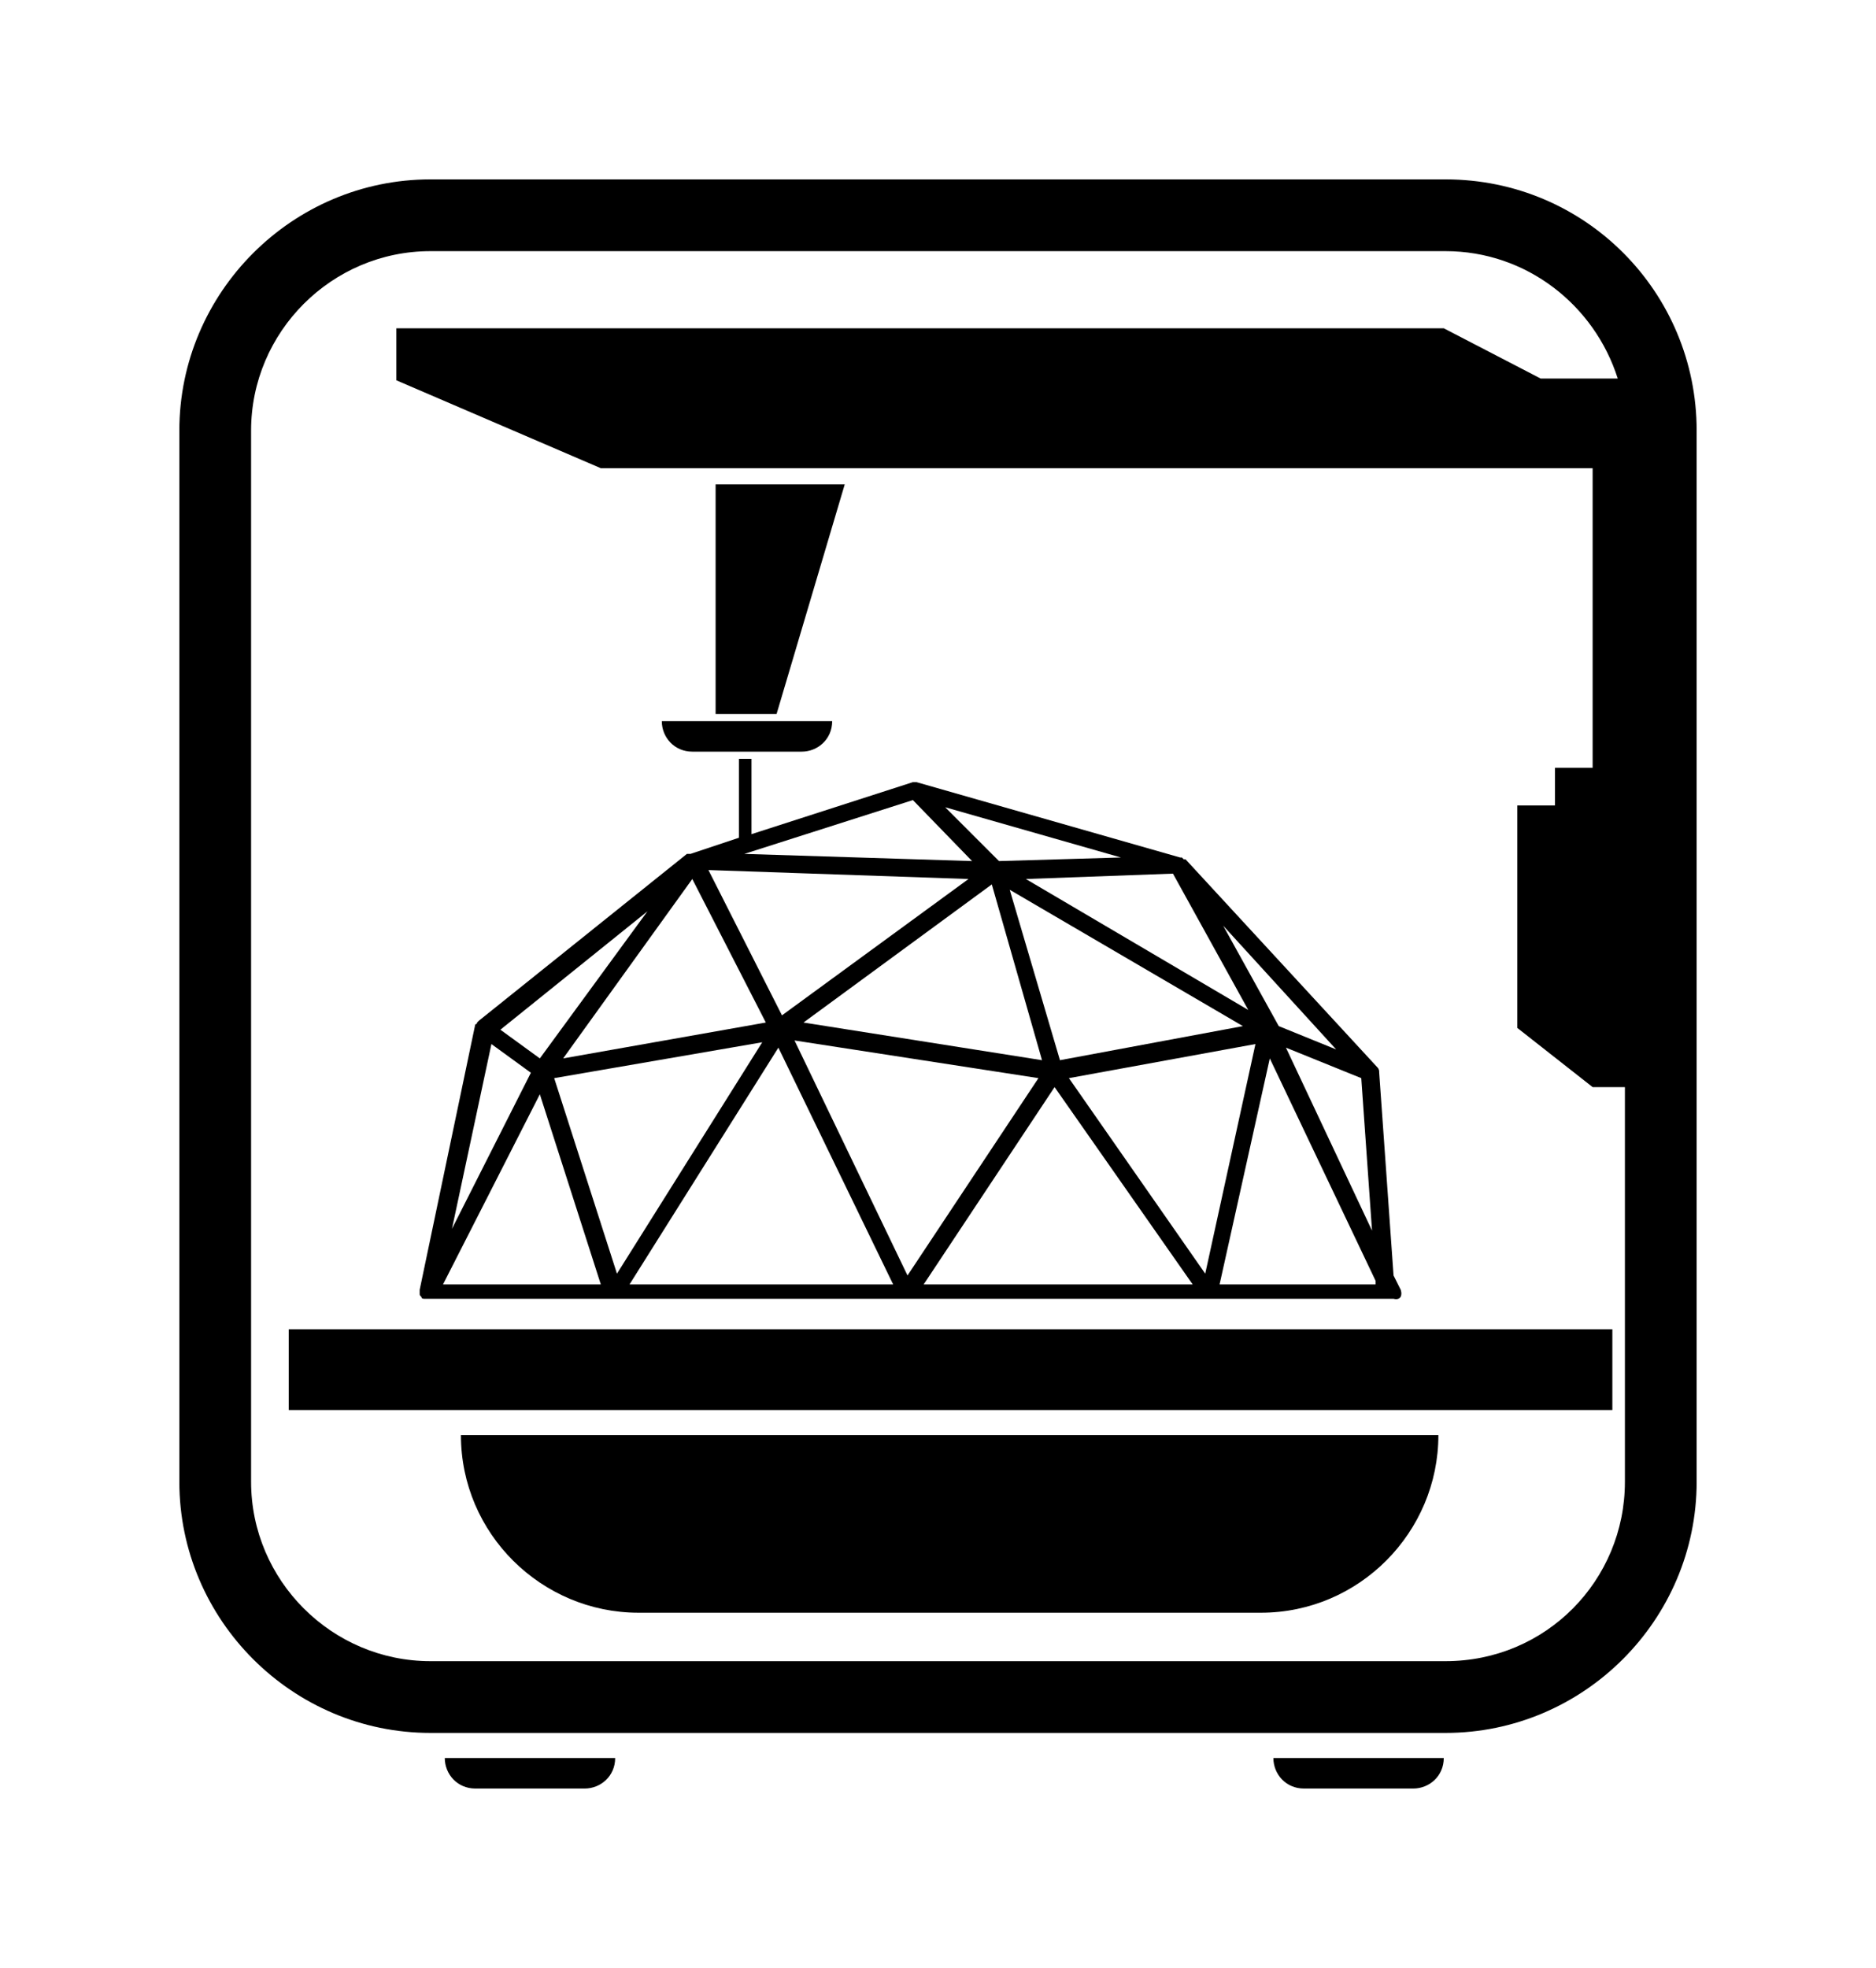 <?xml version="1.0" encoding="UTF-8" standalone="no"?>
<svg
   xmlns:dc="http://purl.org/dc/elements/1.1/"
   xmlns:cc="http://creativecommons.org/ns#"
   xmlns:rdf="http://www.w3.org/1999/02/22-rdf-syntax-ns#"
   xmlns:svg="http://www.w3.org/2000/svg"
   xmlns="http://www.w3.org/2000/svg"
   xmlns:sodipodi="http://sodipodi.sourceforge.net/DTD/sodipodi-0.dtd"
   xmlns:inkscape="http://www.inkscape.org/namespaces/inkscape"
   version="1.1"
   x="0px"
   y="0px"
   viewBox="0 0 104.6 109.7"
   enable-background="new 0 0 100 100"
   xml:space="preserve"
   id="svg10811"
   sodipodi:docname="noun_3d-printer_153851.svg"
   width="104.6"
   height="109.7"
   inkscape:version="0.92.1 r15371"><defs
     id="defs10815" /><sodipodi:namedview
     pagecolor="#ffffff"
     bordercolor="#666666"
     borderopacity="1"
     objecttolerance="10"
     gridtolerance="10"
     guidetolerance="10"
     inkscape:pageopacity="0"
     inkscape:pageshadow="2"
     inkscape:window-width="1920"
     inkscape:window-height="1017"
     id="namedview10813"
     showgrid="false"
     fit-margin-top="10"
     fit-margin-left="10"
     fit-margin-bottom="10"
     fit-margin-right="10"
     inkscape:zoom="1.888"
     inkscape:cx="52.8"
     inkscape:cy="42.4"
     inkscape:window-x="1912"
     inkscape:window-y="-8"
     inkscape:window-maximized="1"
     inkscape:current-layer="svg10811" /><path
     d="m 34.3,98 v 0 c 0,1 -0.8,1.7 -1.7,1.7 h -6.1 c -1,0 -1.7,-0.8 -1.7,-1.7 v 0"
     id="path10791"
     inkscape:connector-curvature="0" /><path
     d="m 46.4,40.2 v 0 c 0,1 -0.8,1.7 -1.7,1.7 h -6.1 c -1,0 -1.7,-0.8 -1.7,-1.7 v 0"
     id="path10793"
     inkscape:connector-curvature="0" /><path
     d="m 80.2,80 v 0 c 0,5.4 -4.4,9.9 -9.9,9.9 H 35.6 c -5.4,0 -9.9,-4.4 -9.9,-9.9 v 0"
     id="path10795"
     inkscape:connector-curvature="0" /><path
     d="m 80.5,98 v 0 c 0,1 -0.8,1.7 -1.7,1.7 H 72.7 C 71.7,99.7 71,98.9 71,98 v 0"
     id="path10797"
     inkscape:connector-curvature="0" /><rect
     x="16.1"
     y="74.1"
     width="73.8"
     height="4.5"
     id="rect10799" /><path
     d="M 80.6,10 H 24 c -7.7,0 -14,6.3 -14,14 v 58.6 c 0,7.7 6.3,14 14,14 h 56.6 c 7.7,0 14,-6.3 14,-14 V 24 c 0,-7.7 -6.2,-14 -14,-14 z m 0,82.6 H 24 c -5.5,0 -10,-4.5 -10,-10 V 24 c 0,-5.5 4.5,-10 10,-10 h 56.6 c 4.5,0 8.3,3 9.6,7.1 H 85.9 L 80.5,18.3 H 22.1 v 2.9 l 11.4,4.9 h 55.3 v 16.7 h -2.1 v 2.1 h -2.1 v 12.4 l 4.2,3.3 h 1.8 v 22 c 0,5.5 -4.4,10 -10,10 z"
     id="path10801"
     inkscape:connector-curvature="0" /><polygon
     points="37.1,22.2 44.3,22.2 40.5,35 37.1,35 "
     id="polygon10803"
     transform="translate(2.8,4.8)" /><path
     d="M 78.1,71.9 77.7,71.1 76.9,59.8 c 0,0 0,0 0,0 0,-0.1 0,-0.2 -0.1,-0.3 0,0 0,0 0,0 L 66.1,47.9 c 0,0 0,0 -0.1,0 0,0 -0.1,-0.1 -0.1,-0.1 0,0 0,0 -0.1,0 L 51.1,43.6 c 0,0 0,0 0,0 -0.1,0 -0.1,0 -0.2,0 0,0 0,0 0,0 l -9,2.9 v -4.2 h -0.7 v 4.4 l -2.7,0.9 c 0,0 0,0 0,0 0,0 0,0 0,0 0,0 0,0 -0.1,0 0,0 0,0 0,0 0,0 0,0 -0.1,0 l -11.6,9.3 c 0,0 0,0 -0.1,0.1 0,0 0,0 0,0 0,0 0,0 0,0 0,0 0,0.1 -0.1,0.1 0,0 0,0 0,0 0,0 0,0 0,0 l -3.1,14.8 c 0,0 0,0 0,0 0,0 0,0.1 0,0.1 0,0 0,0 0,0.1 0,0.1 0,0.1 0.1,0.2 0,0 0,0 0,0 0,0 0,0 0,0 0,0.1 0.1,0.1 0.2,0.1 0,0 0,0 0,0 0.1,0 0.1,0 0.2,0 0,0 0,0 0,0 0,0 0,0 0,0 0,0 0,0 0,0 h 53.3 c 0.1,0 0.1,0 0.2,0 0,0 0.1,0 0.1,0 0.1,0 0.1,0 0.2,0 0.4,0.1 0.5,-0.2 0.4,-0.5 z m -1.6,-3.3 -4.8,-10.2 4.2,1.7 z m -2,-10.1 -3.2,-1.3 -3.1,-5.6 z M 69.6,56.3 57.2,49 65.4,48.7 Z m -13.3,-6.7 13,7.6 -10.2,1.9 z M 58.1,59.1 44.8,57 55.3,49.3 Z m 4.4,-11.3 -6.8,0.2 -3,-3 z M 50.9,44.6 54.2,48 41.5,47.6 Z M 54,49 43.6,56.6 39.5,48.5 Z m -15.4,0 4.1,8 -11.3,2 z m -2.5,1.8 -6,8.2 -2.2,-1.6 z m -8.7,7.4 2.2,1.6 -4.4,8.7 z M 24.7,71.6 30.1,61 33.5,71.6 Z m 6.2,-11.5 11.6,-2 -8.1,12.9 z m 4.2,11.5 8.3,-13.2 6.4,13.2 z m 9.2,-13.6 13.6,2.1 -7.3,11 z m 7.2,13.6 7.3,-11 7.7,11 z M 59.6,60.1 70,58.2 67.2,71 Z M 68,71.6 70.8,59 76.7,71.4 v 0.2 z"
     id="path10805"
     inkscape:connector-curvature="0" /></svg>